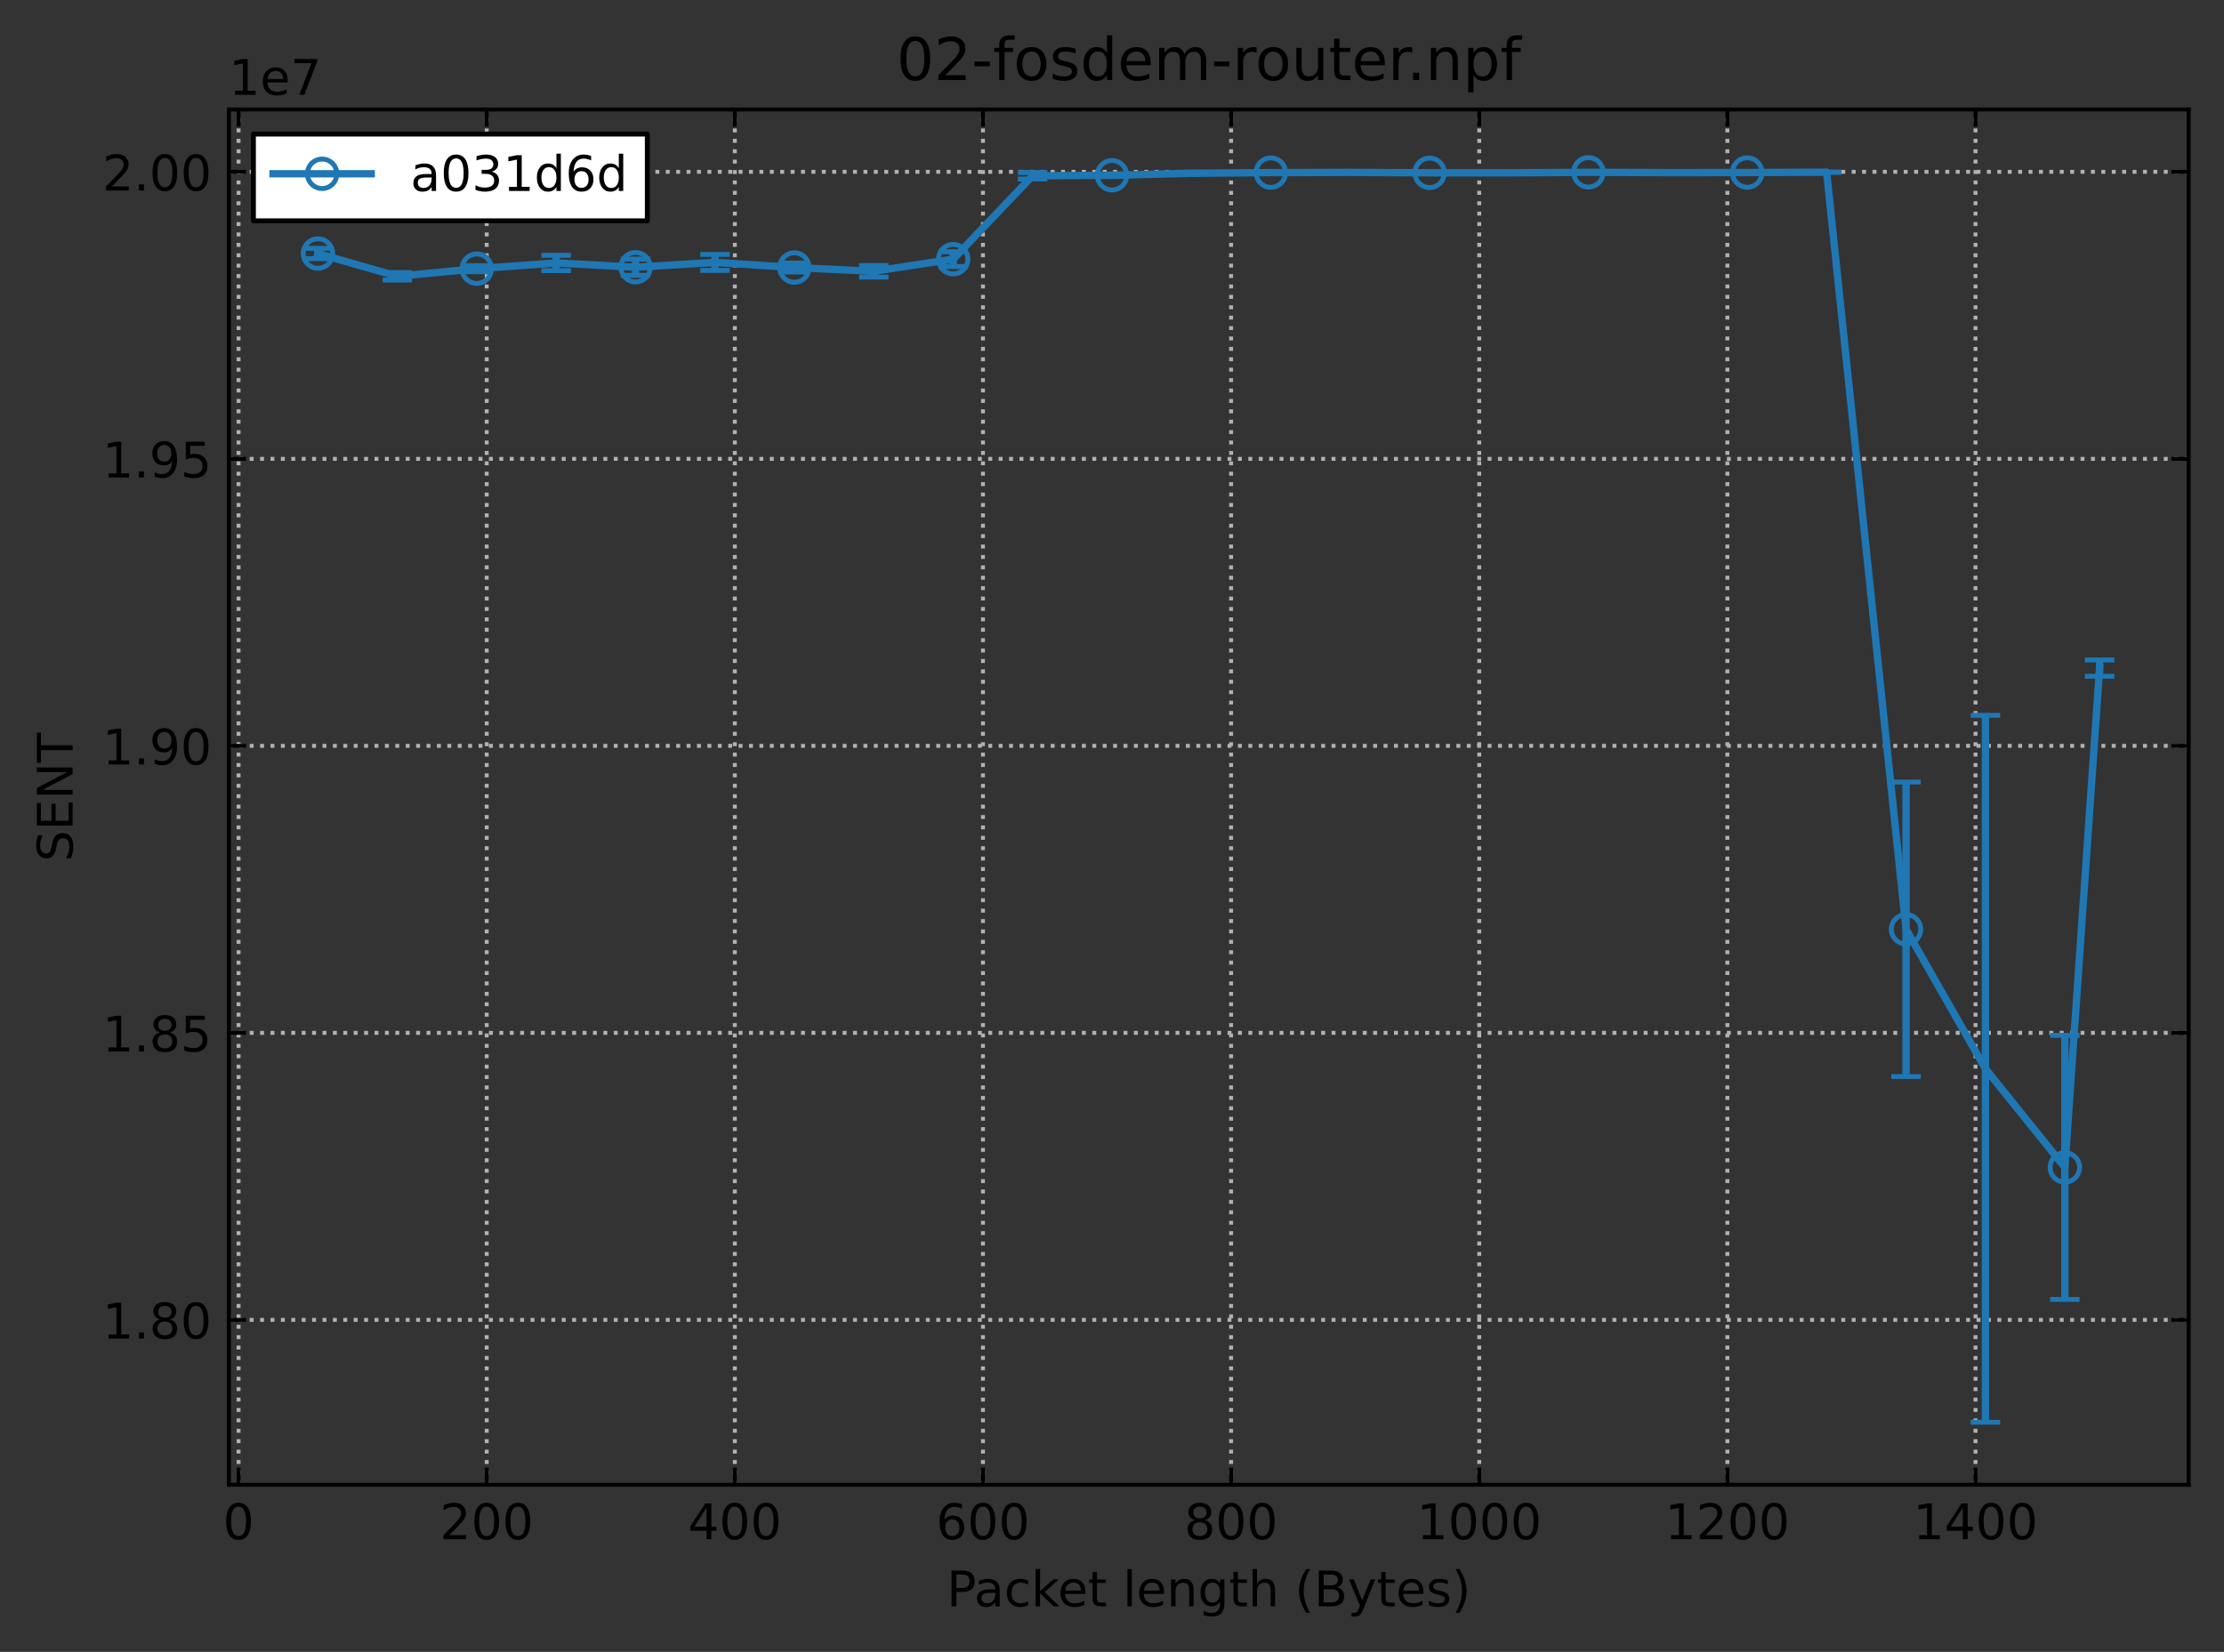 <?xml version="1.0" encoding="utf-8" standalone="no"?>
<!DOCTYPE svg PUBLIC "-//W3C//DTD SVG 1.1//EN"
  "http://www.w3.org/Graphics/SVG/1.1/DTD/svg11.dtd">
<!-- Created with matplotlib (https://matplotlib.org/) -->
<svg height="336.634pt" version="1.1" viewBox="0 0 453.234 336.634" width="453.234pt" xmlns="http://www.w3.org/2000/svg" xmlns:xlink="http://www.w3.org/1999/xlink">
 <rect x="0" y="0" width="453.234" height="336.634" fill="#333333" stroke="none"/>
 <defs>
  <style type="text/css">
*{stroke-linecap:butt;stroke-linejoin:round;}
  </style>
 </defs>
 <g id="figure_1">
  <g id="patch_1">
   <path d="M 0 336.634 
L 453.234 336.634 
L 453.234 0 
L 0 0 
z
" style="fill:none;"/>
  </g>
  <g id="axes_1">
   <g id="patch_2">
    <path d="M 46.644 302.578 
L 446.034 302.578 
L 446.034 22.318 
L 46.644 22.318 
z
" style="fill:none;"/>
   </g>
   <g id="matplotlib.axis_1">
    <g id="xtick_1">
     <g id="line2d_1">
      <path clip-path="url(#p5150acd25e)" d="M 48.616 302.578 
L 48.616 22.318 
" style="fill:none;stroke:#b2b2b2;stroke-dasharray:0.8,1.32;stroke-dashoffset:0;stroke-width:0.8;"/>
     </g>
     <g id="line2d_2">
      <defs>
       <path d="M 0 0 
L 0 -3.5 
" id="mf23ebaaec2" style="stroke:#000000;stroke-width:0.8;"/>
      </defs>
      <g>
       <use style="stroke:#000000;stroke-width:0.8;" x="48.616" xlink:href="#mf23ebaaec2" y="302.578"/>
      </g>
     </g>
     <g id="line2d_3">
      <defs>
       <path d="M 0 0 
L 0 3.5 
" id="mc54410e054" style="stroke:#000000;stroke-width:0.8;"/>
      </defs>
      <g>
       <use style="stroke:#000000;stroke-width:0.8;" x="48.616" xlink:href="#mc54410e054" y="22.318"/>
      </g>
     </g>
     <g id="text_1">
      <!-- 0 -->
      <defs>
       <path d="M 31.781 66.406 
Q 24.172 66.406 20.328 58.906 
Q 16.5 51.422 16.5 36.375 
Q 16.5 21.391 20.328 13.891 
Q 24.172 6.391 31.781 6.391 
Q 39.453 6.391 43.281 13.891 
Q 47.125 21.391 47.125 36.375 
Q 47.125 51.422 43.281 58.906 
Q 39.453 66.406 31.781 66.406 
z
M 31.781 74.219 
Q 44.047 74.219 50.516 64.516 
Q 56.984 54.828 56.984 36.375 
Q 56.984 17.969 50.516 8.266 
Q 44.047 -1.422 31.781 -1.422 
Q 19.531 -1.422 13.062 8.266 
Q 6.594 17.969 6.594 36.375 
Q 6.594 54.828 13.062 64.516 
Q 19.531 74.219 31.781 74.219 
z
" id="DejaVuSans-48"/>
      </defs>
      <g transform="translate(45.435 313.677)scale(0.1 -0.1)">
       <use xlink:href="#DejaVuSans-48"/>
      </g>
     </g>
    </g>
    <g id="xtick_2">
     <g id="line2d_4">
      <path clip-path="url(#p5150acd25e)" d="M 99.184 302.578 
L 99.184 22.318 
" style="fill:none;stroke:#b2b2b2;stroke-dasharray:0.8,1.32;stroke-dashoffset:0;stroke-width:0.8;"/>
     </g>
     <g id="line2d_5">
      <g>
       <use style="stroke:#000000;stroke-width:0.8;" x="99.184" xlink:href="#mf23ebaaec2" y="302.578"/>
      </g>
     </g>
     <g id="line2d_6">
      <g>
       <use style="stroke:#000000;stroke-width:0.8;" x="99.184" xlink:href="#mc54410e054" y="22.318"/>
      </g>
     </g>
     <g id="text_2">
      <!-- 200 -->
      <defs>
       <path d="M 19.188 8.297 
L 53.609 8.297 
L 53.609 0 
L 7.328 0 
L 7.328 8.297 
Q 12.938 14.109 22.625 23.891 
Q 32.328 33.688 34.812 36.531 
Q 39.547 41.844 41.422 45.531 
Q 43.312 49.219 43.312 52.781 
Q 43.312 58.594 39.234 62.25 
Q 35.156 65.922 28.609 65.922 
Q 23.969 65.922 18.812 64.312 
Q 13.672 62.703 7.812 59.422 
L 7.812 69.391 
Q 13.766 71.781 18.938 73 
Q 24.125 74.219 28.422 74.219 
Q 39.75 74.219 46.484 68.547 
Q 53.219 62.891 53.219 53.422 
Q 53.219 48.922 51.531 44.891 
Q 49.859 40.875 45.406 35.406 
Q 44.188 33.984 37.641 27.219 
Q 31.109 20.453 19.188 8.297 
z
" id="DejaVuSans-50"/>
      </defs>
      <g transform="translate(89.641 313.677)scale(0.1 -0.1)">
       <use xlink:href="#DejaVuSans-50"/>
       <use x="63.623" xlink:href="#DejaVuSans-48"/>
       <use x="127.246" xlink:href="#DejaVuSans-48"/>
      </g>
     </g>
    </g>
    <g id="xtick_3">
     <g id="line2d_7">
      <path clip-path="url(#p5150acd25e)" d="M 149.753 302.578 
L 149.753 22.318 
" style="fill:none;stroke:#b2b2b2;stroke-dasharray:0.8,1.32;stroke-dashoffset:0;stroke-width:0.8;"/>
     </g>
     <g id="line2d_8">
      <g>
       <use style="stroke:#000000;stroke-width:0.8;" x="149.753" xlink:href="#mf23ebaaec2" y="302.578"/>
      </g>
     </g>
     <g id="line2d_9">
      <g>
       <use style="stroke:#000000;stroke-width:0.8;" x="149.753" xlink:href="#mc54410e054" y="22.318"/>
      </g>
     </g>
     <g id="text_3">
      <!-- 400 -->
      <defs>
       <path d="M 37.797 64.312 
L 12.891 25.391 
L 37.797 25.391 
z
M 35.203 72.906 
L 47.609 72.906 
L 47.609 25.391 
L 58.016 25.391 
L 58.016 17.188 
L 47.609 17.188 
L 47.609 0 
L 37.797 0 
L 37.797 17.188 
L 4.891 17.188 
L 4.891 26.703 
z
" id="DejaVuSans-52"/>
      </defs>
      <g transform="translate(140.209 313.677)scale(0.1 -0.1)">
       <use xlink:href="#DejaVuSans-52"/>
       <use x="63.623" xlink:href="#DejaVuSans-48"/>
       <use x="127.246" xlink:href="#DejaVuSans-48"/>
      </g>
     </g>
    </g>
    <g id="xtick_4">
     <g id="line2d_10">
      <path clip-path="url(#p5150acd25e)" d="M 200.321 302.578 
L 200.321 22.318 
" style="fill:none;stroke:#b2b2b2;stroke-dasharray:0.8,1.32;stroke-dashoffset:0;stroke-width:0.8;"/>
     </g>
     <g id="line2d_11">
      <g>
       <use style="stroke:#000000;stroke-width:0.8;" x="200.321" xlink:href="#mf23ebaaec2" y="302.578"/>
      </g>
     </g>
     <g id="line2d_12">
      <g>
       <use style="stroke:#000000;stroke-width:0.8;" x="200.321" xlink:href="#mc54410e054" y="22.318"/>
      </g>
     </g>
     <g id="text_4">
      <!-- 600 -->
      <defs>
       <path d="M 33.016 40.375 
Q 26.375 40.375 22.484 35.828 
Q 18.609 31.297 18.609 23.391 
Q 18.609 15.531 22.484 10.953 
Q 26.375 6.391 33.016 6.391 
Q 39.656 6.391 43.531 10.953 
Q 47.406 15.531 47.406 23.391 
Q 47.406 31.297 43.531 35.828 
Q 39.656 40.375 33.016 40.375 
z
M 52.594 71.297 
L 52.594 62.312 
Q 48.875 64.062 45.094 64.984 
Q 41.312 65.922 37.594 65.922 
Q 27.828 65.922 22.672 59.328 
Q 17.531 52.734 16.797 39.406 
Q 19.672 43.656 24.016 45.922 
Q 28.375 48.188 33.594 48.188 
Q 44.578 48.188 50.953 41.516 
Q 57.328 34.859 57.328 23.391 
Q 57.328 12.156 50.688 5.359 
Q 44.047 -1.422 33.016 -1.422 
Q 20.359 -1.422 13.672 8.266 
Q 6.984 17.969 6.984 36.375 
Q 6.984 53.656 15.188 63.938 
Q 23.391 74.219 37.203 74.219 
Q 40.922 74.219 44.703 73.484 
Q 48.484 72.75 52.594 71.297 
z
" id="DejaVuSans-54"/>
      </defs>
      <g transform="translate(190.778 313.677)scale(0.1 -0.1)">
       <use xlink:href="#DejaVuSans-54"/>
       <use x="63.623" xlink:href="#DejaVuSans-48"/>
       <use x="127.246" xlink:href="#DejaVuSans-48"/>
      </g>
     </g>
    </g>
    <g id="xtick_5">
     <g id="line2d_13">
      <path clip-path="url(#p5150acd25e)" d="M 250.89 302.578 
L 250.89 22.318 
" style="fill:none;stroke:#b2b2b2;stroke-dasharray:0.8,1.32;stroke-dashoffset:0;stroke-width:0.8;"/>
     </g>
     <g id="line2d_14">
      <g>
       <use style="stroke:#000000;stroke-width:0.8;" x="250.89" xlink:href="#mf23ebaaec2" y="302.578"/>
      </g>
     </g>
     <g id="line2d_15">
      <g>
       <use style="stroke:#000000;stroke-width:0.8;" x="250.89" xlink:href="#mc54410e054" y="22.318"/>
      </g>
     </g>
     <g id="text_5">
      <!-- 800 -->
      <defs>
       <path d="M 31.781 34.625 
Q 24.75 34.625 20.719 30.859 
Q 16.703 27.094 16.703 20.516 
Q 16.703 13.922 20.719 10.156 
Q 24.75 6.391 31.781 6.391 
Q 38.812 6.391 42.859 10.172 
Q 46.922 13.969 46.922 20.516 
Q 46.922 27.094 42.891 30.859 
Q 38.875 34.625 31.781 34.625 
z
M 21.922 38.812 
Q 15.578 40.375 12.031 44.719 
Q 8.5 49.078 8.5 55.328 
Q 8.5 64.062 14.719 69.141 
Q 20.953 74.219 31.781 74.219 
Q 42.672 74.219 48.875 69.141 
Q 55.078 64.062 55.078 55.328 
Q 55.078 49.078 51.531 44.719 
Q 48 40.375 41.703 38.812 
Q 48.828 37.156 52.797 32.312 
Q 56.781 27.484 56.781 20.516 
Q 56.781 9.906 50.312 4.234 
Q 43.844 -1.422 31.781 -1.422 
Q 19.734 -1.422 13.25 4.234 
Q 6.781 9.906 6.781 20.516 
Q 6.781 27.484 10.781 32.312 
Q 14.797 37.156 21.922 38.812 
z
M 18.312 54.391 
Q 18.312 48.734 21.844 45.562 
Q 25.391 42.391 31.781 42.391 
Q 38.141 42.391 41.719 45.562 
Q 45.312 48.734 45.312 54.391 
Q 45.312 60.062 41.719 63.234 
Q 38.141 66.406 31.781 66.406 
Q 25.391 66.406 21.844 63.234 
Q 18.312 60.062 18.312 54.391 
z
" id="DejaVuSans-56"/>
      </defs>
      <g transform="translate(241.346 313.677)scale(0.1 -0.1)">
       <use xlink:href="#DejaVuSans-56"/>
       <use x="63.623" xlink:href="#DejaVuSans-48"/>
       <use x="127.246" xlink:href="#DejaVuSans-48"/>
      </g>
     </g>
    </g>
    <g id="xtick_6">
     <g id="line2d_16">
      <path clip-path="url(#p5150acd25e)" d="M 301.458 302.578 
L 301.458 22.318 
" style="fill:none;stroke:#b2b2b2;stroke-dasharray:0.8,1.32;stroke-dashoffset:0;stroke-width:0.8;"/>
     </g>
     <g id="line2d_17">
      <g>
       <use style="stroke:#000000;stroke-width:0.8;" x="301.458" xlink:href="#mf23ebaaec2" y="302.578"/>
      </g>
     </g>
     <g id="line2d_18">
      <g>
       <use style="stroke:#000000;stroke-width:0.8;" x="301.458" xlink:href="#mc54410e054" y="22.318"/>
      </g>
     </g>
     <g id="text_6">
      <!-- 1000 -->
      <defs>
       <path d="M 12.406 8.297 
L 28.516 8.297 
L 28.516 63.922 
L 10.984 60.406 
L 10.984 69.391 
L 28.422 72.906 
L 38.281 72.906 
L 38.281 8.297 
L 54.391 8.297 
L 54.391 0 
L 12.406 0 
z
" id="DejaVuSans-49"/>
      </defs>
      <g transform="translate(288.733 313.677)scale(0.1 -0.1)">
       <use xlink:href="#DejaVuSans-49"/>
       <use x="63.623" xlink:href="#DejaVuSans-48"/>
       <use x="127.246" xlink:href="#DejaVuSans-48"/>
       <use x="190.869" xlink:href="#DejaVuSans-48"/>
      </g>
     </g>
    </g>
    <g id="xtick_7">
     <g id="line2d_19">
      <path clip-path="url(#p5150acd25e)" d="M 352.027 302.578 
L 352.027 22.318 
" style="fill:none;stroke:#b2b2b2;stroke-dasharray:0.8,1.32;stroke-dashoffset:0;stroke-width:0.8;"/>
     </g>
     <g id="line2d_20">
      <g>
       <use style="stroke:#000000;stroke-width:0.8;" x="352.027" xlink:href="#mf23ebaaec2" y="302.578"/>
      </g>
     </g>
     <g id="line2d_21">
      <g>
       <use style="stroke:#000000;stroke-width:0.8;" x="352.027" xlink:href="#mc54410e054" y="22.318"/>
      </g>
     </g>
     <g id="text_7">
      <!-- 1200 -->
      <g transform="translate(339.302 313.677)scale(0.1 -0.1)">
       <use xlink:href="#DejaVuSans-49"/>
       <use x="63.623" xlink:href="#DejaVuSans-50"/>
       <use x="127.246" xlink:href="#DejaVuSans-48"/>
       <use x="190.869" xlink:href="#DejaVuSans-48"/>
      </g>
     </g>
    </g>
    <g id="xtick_8">
     <g id="line2d_22">
      <path clip-path="url(#p5150acd25e)" d="M 402.595 302.578 
L 402.595 22.318 
" style="fill:none;stroke:#b2b2b2;stroke-dasharray:0.8,1.32;stroke-dashoffset:0;stroke-width:0.8;"/>
     </g>
     <g id="line2d_23">
      <g>
       <use style="stroke:#000000;stroke-width:0.8;" x="402.595" xlink:href="#mf23ebaaec2" y="302.578"/>
      </g>
     </g>
     <g id="line2d_24">
      <g>
       <use style="stroke:#000000;stroke-width:0.8;" x="402.595" xlink:href="#mc54410e054" y="22.318"/>
      </g>
     </g>
     <g id="text_8">
      <!-- 1400 -->
      <g transform="translate(389.87 313.677)scale(0.1 -0.1)">
       <use xlink:href="#DejaVuSans-49"/>
       <use x="63.623" xlink:href="#DejaVuSans-52"/>
       <use x="127.246" xlink:href="#DejaVuSans-48"/>
       <use x="190.869" xlink:href="#DejaVuSans-48"/>
      </g>
     </g>
    </g>
    <g id="text_9">
     <!-- Packet length (Bytes) -->
     <defs>
      <path d="M 19.672 64.797 
L 19.672 37.406 
L 32.078 37.406 
Q 38.969 37.406 42.719 40.969 
Q 46.484 44.531 46.484 51.125 
Q 46.484 57.672 42.719 61.234 
Q 38.969 64.797 32.078 64.797 
z
M 9.812 72.906 
L 32.078 72.906 
Q 44.344 72.906 50.609 67.359 
Q 56.891 61.812 56.891 51.125 
Q 56.891 40.328 50.609 34.812 
Q 44.344 29.297 32.078 29.297 
L 19.672 29.297 
L 19.672 0 
L 9.812 0 
z
" id="DejaVuSans-80"/>
      <path d="M 34.281 27.484 
Q 23.391 27.484 19.188 25 
Q 14.984 22.516 14.984 16.5 
Q 14.984 11.719 18.141 8.906 
Q 21.297 6.109 26.703 6.109 
Q 34.188 6.109 38.703 11.406 
Q 43.219 16.703 43.219 25.484 
L 43.219 27.484 
z
M 52.203 31.203 
L 52.203 0 
L 43.219 0 
L 43.219 8.297 
Q 40.141 3.328 35.547 0.953 
Q 30.953 -1.422 24.312 -1.422 
Q 15.922 -1.422 10.953 3.297 
Q 6 8.016 6 15.922 
Q 6 25.141 12.172 29.828 
Q 18.359 34.516 30.609 34.516 
L 43.219 34.516 
L 43.219 35.406 
Q 43.219 41.609 39.141 45 
Q 35.062 48.391 27.688 48.391 
Q 23 48.391 18.547 47.266 
Q 14.109 46.141 10.016 43.891 
L 10.016 52.203 
Q 14.938 54.109 19.578 55.047 
Q 24.219 56 28.609 56 
Q 40.484 56 46.344 49.844 
Q 52.203 43.703 52.203 31.203 
z
" id="DejaVuSans-97"/>
      <path d="M 48.781 52.594 
L 48.781 44.188 
Q 44.969 46.297 41.141 47.344 
Q 37.312 48.391 33.406 48.391 
Q 24.656 48.391 19.812 42.844 
Q 14.984 37.312 14.984 27.297 
Q 14.984 17.281 19.812 11.734 
Q 24.656 6.203 33.406 6.203 
Q 37.312 6.203 41.141 7.25 
Q 44.969 8.297 48.781 10.406 
L 48.781 2.094 
Q 45.016 0.344 40.984 -0.531 
Q 36.969 -1.422 32.422 -1.422 
Q 20.062 -1.422 12.781 6.344 
Q 5.516 14.109 5.516 27.297 
Q 5.516 40.672 12.859 48.328 
Q 20.219 56 33.016 56 
Q 37.156 56 41.109 55.141 
Q 45.062 54.297 48.781 52.594 
z
" id="DejaVuSans-99"/>
      <path d="M 9.078 75.984 
L 18.109 75.984 
L 18.109 31.109 
L 44.922 54.688 
L 56.391 54.688 
L 27.391 29.109 
L 57.625 0 
L 45.906 0 
L 18.109 26.703 
L 18.109 0 
L 9.078 0 
z
" id="DejaVuSans-107"/>
      <path d="M 56.203 29.594 
L 56.203 25.203 
L 14.891 25.203 
Q 15.484 15.922 20.484 11.062 
Q 25.484 6.203 34.422 6.203 
Q 39.594 6.203 44.453 7.469 
Q 49.312 8.734 54.109 11.281 
L 54.109 2.781 
Q 49.266 0.734 44.188 -0.344 
Q 39.109 -1.422 33.891 -1.422 
Q 20.797 -1.422 13.156 6.188 
Q 5.516 13.812 5.516 26.812 
Q 5.516 40.234 12.766 48.109 
Q 20.016 56 32.328 56 
Q 43.359 56 49.781 48.891 
Q 56.203 41.797 56.203 29.594 
z
M 47.219 32.234 
Q 47.125 39.594 43.094 43.984 
Q 39.062 48.391 32.422 48.391 
Q 24.906 48.391 20.391 44.141 
Q 15.875 39.891 15.188 32.172 
z
" id="DejaVuSans-101"/>
      <path d="M 18.312 70.219 
L 18.312 54.688 
L 36.812 54.688 
L 36.812 47.703 
L 18.312 47.703 
L 18.312 18.016 
Q 18.312 11.328 20.141 9.422 
Q 21.969 7.516 27.594 7.516 
L 36.812 7.516 
L 36.812 0 
L 27.594 0 
Q 17.188 0 13.234 3.875 
Q 9.281 7.766 9.281 18.016 
L 9.281 47.703 
L 2.688 47.703 
L 2.688 54.688 
L 9.281 54.688 
L 9.281 70.219 
z
" id="DejaVuSans-116"/>
      <path id="DejaVuSans-32"/>
      <path d="M 9.422 75.984 
L 18.406 75.984 
L 18.406 0 
L 9.422 0 
z
" id="DejaVuSans-108"/>
      <path d="M 54.891 33.016 
L 54.891 0 
L 45.906 0 
L 45.906 32.719 
Q 45.906 40.484 42.875 44.328 
Q 39.844 48.188 33.797 48.188 
Q 26.516 48.188 22.312 43.547 
Q 18.109 38.922 18.109 30.906 
L 18.109 0 
L 9.078 0 
L 9.078 54.688 
L 18.109 54.688 
L 18.109 46.188 
Q 21.344 51.125 25.703 53.562 
Q 30.078 56 35.797 56 
Q 45.219 56 50.047 50.172 
Q 54.891 44.344 54.891 33.016 
z
" id="DejaVuSans-110"/>
      <path d="M 45.406 27.984 
Q 45.406 37.75 41.375 43.109 
Q 37.359 48.484 30.078 48.484 
Q 22.859 48.484 18.828 43.109 
Q 14.797 37.75 14.797 27.984 
Q 14.797 18.266 18.828 12.891 
Q 22.859 7.516 30.078 7.516 
Q 37.359 7.516 41.375 12.891 
Q 45.406 18.266 45.406 27.984 
z
M 54.391 6.781 
Q 54.391 -7.172 48.188 -13.984 
Q 42 -20.797 29.203 -20.797 
Q 24.469 -20.797 20.266 -20.094 
Q 16.062 -19.391 12.109 -17.922 
L 12.109 -9.188 
Q 16.062 -11.328 19.922 -12.344 
Q 23.781 -13.375 27.781 -13.375 
Q 36.625 -13.375 41.016 -8.766 
Q 45.406 -4.156 45.406 5.172 
L 45.406 9.625 
Q 42.625 4.781 38.281 2.391 
Q 33.938 0 27.875 0 
Q 17.828 0 11.672 7.656 
Q 5.516 15.328 5.516 27.984 
Q 5.516 40.672 11.672 48.328 
Q 17.828 56 27.875 56 
Q 33.938 56 38.281 53.609 
Q 42.625 51.219 45.406 46.391 
L 45.406 54.688 
L 54.391 54.688 
z
" id="DejaVuSans-103"/>
      <path d="M 54.891 33.016 
L 54.891 0 
L 45.906 0 
L 45.906 32.719 
Q 45.906 40.484 42.875 44.328 
Q 39.844 48.188 33.797 48.188 
Q 26.516 48.188 22.312 43.547 
Q 18.109 38.922 18.109 30.906 
L 18.109 0 
L 9.078 0 
L 9.078 75.984 
L 18.109 75.984 
L 18.109 46.188 
Q 21.344 51.125 25.703 53.562 
Q 30.078 56 35.797 56 
Q 45.219 56 50.047 50.172 
Q 54.891 44.344 54.891 33.016 
z
" id="DejaVuSans-104"/>
      <path d="M 31 75.875 
Q 24.469 64.656 21.281 53.656 
Q 18.109 42.672 18.109 31.391 
Q 18.109 20.125 21.312 9.062 
Q 24.516 -2 31 -13.188 
L 23.188 -13.188 
Q 15.875 -1.703 12.234 9.375 
Q 8.594 20.453 8.594 31.391 
Q 8.594 42.281 12.203 53.312 
Q 15.828 64.359 23.188 75.875 
z
" id="DejaVuSans-40"/>
      <path d="M 19.672 34.812 
L 19.672 8.109 
L 35.5 8.109 
Q 43.453 8.109 47.281 11.406 
Q 51.125 14.703 51.125 21.484 
Q 51.125 28.328 47.281 31.562 
Q 43.453 34.812 35.5 34.812 
z
M 19.672 64.797 
L 19.672 42.828 
L 34.281 42.828 
Q 41.5 42.828 45.031 45.531 
Q 48.578 48.25 48.578 53.812 
Q 48.578 59.328 45.031 62.062 
Q 41.5 64.797 34.281 64.797 
z
M 9.812 72.906 
L 35.016 72.906 
Q 46.297 72.906 52.391 68.219 
Q 58.5 63.531 58.5 54.891 
Q 58.5 48.188 55.375 44.234 
Q 52.25 40.281 46.188 39.312 
Q 53.469 37.75 57.5 32.781 
Q 61.531 27.828 61.531 20.406 
Q 61.531 10.641 54.891 5.312 
Q 48.25 0 35.984 0 
L 9.812 0 
z
" id="DejaVuSans-66"/>
      <path d="M 32.172 -5.078 
Q 28.375 -14.844 24.75 -17.812 
Q 21.141 -20.797 15.094 -20.797 
L 7.906 -20.797 
L 7.906 -13.281 
L 13.188 -13.281 
Q 16.891 -13.281 18.938 -11.516 
Q 21 -9.766 23.484 -3.219 
L 25.094 0.875 
L 2.984 54.688 
L 12.5 54.688 
L 29.594 11.922 
L 46.688 54.688 
L 56.203 54.688 
z
" id="DejaVuSans-121"/>
      <path d="M 44.281 53.078 
L 44.281 44.578 
Q 40.484 46.531 36.375 47.5 
Q 32.281 48.484 27.875 48.484 
Q 21.188 48.484 17.844 46.438 
Q 14.5 44.391 14.5 40.281 
Q 14.5 37.156 16.891 35.375 
Q 19.281 33.594 26.516 31.984 
L 29.594 31.297 
Q 39.156 29.25 43.188 25.516 
Q 47.219 21.781 47.219 15.094 
Q 47.219 7.469 41.188 3.016 
Q 35.156 -1.422 24.609 -1.422 
Q 20.219 -1.422 15.453 -0.562 
Q 10.688 0.297 5.422 2 
L 5.422 11.281 
Q 10.406 8.688 15.234 7.391 
Q 20.062 6.109 24.812 6.109 
Q 31.156 6.109 34.562 8.281 
Q 37.984 10.453 37.984 14.406 
Q 37.984 18.062 35.516 20.016 
Q 33.062 21.969 24.703 23.781 
L 21.578 24.516 
Q 13.234 26.266 9.516 29.906 
Q 5.812 33.547 5.812 39.891 
Q 5.812 47.609 11.281 51.797 
Q 16.75 56 26.812 56 
Q 31.781 56 36.172 55.266 
Q 40.578 54.547 44.281 53.078 
z
" id="DejaVuSans-115"/>
      <path d="M 8.016 75.875 
L 15.828 75.875 
Q 23.141 64.359 26.781 53.312 
Q 30.422 42.281 30.422 31.391 
Q 30.422 20.453 26.781 9.375 
Q 23.141 -1.703 15.828 -13.188 
L 8.016 -13.188 
Q 14.5 -2 17.703 9.062 
Q 20.906 20.125 20.906 31.391 
Q 20.906 42.672 17.703 53.656 
Q 14.5 64.656 8.016 75.875 
z
" id="DejaVuSans-41"/>
     </defs>
     <g transform="translate(192.936 327.355)scale(0.1 -0.1)">
      <use xlink:href="#DejaVuSans-80"/>
      <use x="55.803" xlink:href="#DejaVuSans-97"/>
      <use x="117.082" xlink:href="#DejaVuSans-99"/>
      <use x="172.062" xlink:href="#DejaVuSans-107"/>
      <use x="226.348" xlink:href="#DejaVuSans-101"/>
      <use x="287.871" xlink:href="#DejaVuSans-116"/>
      <use x="327.08" xlink:href="#DejaVuSans-32"/>
      <use x="358.867" xlink:href="#DejaVuSans-108"/>
      <use x="386.65" xlink:href="#DejaVuSans-101"/>
      <use x="448.174" xlink:href="#DejaVuSans-110"/>
      <use x="511.553" xlink:href="#DejaVuSans-103"/>
      <use x="575.029" xlink:href="#DejaVuSans-116"/>
      <use x="614.238" xlink:href="#DejaVuSans-104"/>
      <use x="677.617" xlink:href="#DejaVuSans-32"/>
      <use x="709.404" xlink:href="#DejaVuSans-40"/>
      <use x="748.418" xlink:href="#DejaVuSans-66"/>
      <use x="817.021" xlink:href="#DejaVuSans-121"/>
      <use x="876.201" xlink:href="#DejaVuSans-116"/>
      <use x="915.41" xlink:href="#DejaVuSans-101"/>
      <use x="976.934" xlink:href="#DejaVuSans-115"/>
      <use x="1029.033" xlink:href="#DejaVuSans-41"/>
     </g>
    </g>
   </g>
   <g id="matplotlib.axis_2">
    <g id="ytick_1">
     <g id="line2d_25">
      <path clip-path="url(#p5150acd25e)" d="M 46.644 268.977 
L 446.034 268.977 
" style="fill:none;stroke:#b2b2b2;stroke-dasharray:0.8,1.32;stroke-dashoffset:0;stroke-width:0.8;"/>
     </g>
     <g id="line2d_26">
      <defs>
       <path d="M 0 0 
L 3.5 0 
" id="mad63148bec" style="stroke:#000000;stroke-width:0.8;"/>
      </defs>
      <g>
       <use style="stroke:#000000;stroke-width:0.8;" x="46.644" xlink:href="#mad63148bec" y="268.977"/>
      </g>
     </g>
     <g id="line2d_27">
      <defs>
       <path d="M 0 0 
L -3.5 0 
" id="m25a9a1960d" style="stroke:#000000;stroke-width:0.8;"/>
      </defs>
      <g>
       <use style="stroke:#000000;stroke-width:0.8;" x="446.034" xlink:href="#m25a9a1960d" y="268.977"/>
      </g>
     </g>
     <g id="text_10">
      <!-- 1.80 -->
      <defs>
       <path d="M 10.688 12.406 
L 21 12.406 
L 21 0 
L 10.688 0 
z
" id="DejaVuSans-46"/>
      </defs>
      <g transform="translate(20.878 272.776)scale(0.1 -0.1)">
       <use xlink:href="#DejaVuSans-49"/>
       <use x="63.623" xlink:href="#DejaVuSans-46"/>
       <use x="95.41" xlink:href="#DejaVuSans-56"/>
       <use x="159.033" xlink:href="#DejaVuSans-48"/>
      </g>
     </g>
    </g>
    <g id="ytick_2">
     <g id="line2d_28">
      <path clip-path="url(#p5150acd25e)" d="M 46.644 210.487 
L 446.034 210.487 
" style="fill:none;stroke:#b2b2b2;stroke-dasharray:0.8,1.32;stroke-dashoffset:0;stroke-width:0.8;"/>
     </g>
     <g id="line2d_29">
      <g>
       <use style="stroke:#000000;stroke-width:0.8;" x="46.644" xlink:href="#mad63148bec" y="210.487"/>
      </g>
     </g>
     <g id="line2d_30">
      <g>
       <use style="stroke:#000000;stroke-width:0.8;" x="446.034" xlink:href="#m25a9a1960d" y="210.487"/>
      </g>
     </g>
     <g id="text_11">
      <!-- 1.85 -->
      <defs>
       <path d="M 10.797 72.906 
L 49.516 72.906 
L 49.516 64.594 
L 19.828 64.594 
L 19.828 46.734 
Q 21.969 47.469 24.109 47.828 
Q 26.266 48.188 28.422 48.188 
Q 40.625 48.188 47.75 41.5 
Q 54.891 34.812 54.891 23.391 
Q 54.891 11.625 47.562 5.094 
Q 40.234 -1.422 26.906 -1.422 
Q 22.312 -1.422 17.547 -0.641 
Q 12.797 0.141 7.719 1.703 
L 7.719 11.625 
Q 12.109 9.234 16.797 8.062 
Q 21.484 6.891 26.703 6.891 
Q 35.156 6.891 40.078 11.328 
Q 45.016 15.766 45.016 23.391 
Q 45.016 31 40.078 35.438 
Q 35.156 39.891 26.703 39.891 
Q 22.75 39.891 18.812 39.016 
Q 14.891 38.141 10.797 36.281 
z
" id="DejaVuSans-53"/>
      </defs>
      <g transform="translate(20.878 214.286)scale(0.1 -0.1)">
       <use xlink:href="#DejaVuSans-49"/>
       <use x="63.623" xlink:href="#DejaVuSans-46"/>
       <use x="95.41" xlink:href="#DejaVuSans-56"/>
       <use x="159.033" xlink:href="#DejaVuSans-53"/>
      </g>
     </g>
    </g>
    <g id="ytick_3">
     <g id="line2d_31">
      <path clip-path="url(#p5150acd25e)" d="M 46.644 151.997 
L 446.034 151.997 
" style="fill:none;stroke:#b2b2b2;stroke-dasharray:0.8,1.32;stroke-dashoffset:0;stroke-width:0.8;"/>
     </g>
     <g id="line2d_32">
      <g>
       <use style="stroke:#000000;stroke-width:0.8;" x="46.644" xlink:href="#mad63148bec" y="151.997"/>
      </g>
     </g>
     <g id="line2d_33">
      <g>
       <use style="stroke:#000000;stroke-width:0.8;" x="446.034" xlink:href="#m25a9a1960d" y="151.997"/>
      </g>
     </g>
     <g id="text_12">
      <!-- 1.90 -->
      <defs>
       <path d="M 10.984 1.516 
L 10.984 10.5 
Q 14.703 8.734 18.5 7.812 
Q 22.312 6.891 25.984 6.891 
Q 35.75 6.891 40.891 13.453 
Q 46.047 20.016 46.781 33.406 
Q 43.953 29.203 39.594 26.953 
Q 35.25 24.703 29.984 24.703 
Q 19.047 24.703 12.672 31.312 
Q 6.297 37.938 6.297 49.422 
Q 6.297 60.641 12.938 67.422 
Q 19.578 74.219 30.609 74.219 
Q 43.266 74.219 49.922 64.516 
Q 56.594 54.828 56.594 36.375 
Q 56.594 19.141 48.406 8.859 
Q 40.234 -1.422 26.422 -1.422 
Q 22.703 -1.422 18.891 -0.688 
Q 15.094 0.047 10.984 1.516 
z
M 30.609 32.422 
Q 37.25 32.422 41.125 36.953 
Q 45.016 41.5 45.016 49.422 
Q 45.016 57.281 41.125 61.844 
Q 37.25 66.406 30.609 66.406 
Q 23.969 66.406 20.094 61.844 
Q 16.219 57.281 16.219 49.422 
Q 16.219 41.5 20.094 36.953 
Q 23.969 32.422 30.609 32.422 
z
" id="DejaVuSans-57"/>
      </defs>
      <g transform="translate(20.878 155.796)scale(0.1 -0.1)">
       <use xlink:href="#DejaVuSans-49"/>
       <use x="63.623" xlink:href="#DejaVuSans-46"/>
       <use x="95.41" xlink:href="#DejaVuSans-57"/>
       <use x="159.033" xlink:href="#DejaVuSans-48"/>
      </g>
     </g>
    </g>
    <g id="ytick_4">
     <g id="line2d_34">
      <path clip-path="url(#p5150acd25e)" d="M 46.644 93.507 
L 446.034 93.507 
" style="fill:none;stroke:#b2b2b2;stroke-dasharray:0.8,1.32;stroke-dashoffset:0;stroke-width:0.8;"/>
     </g>
     <g id="line2d_35">
      <g>
       <use style="stroke:#000000;stroke-width:0.8;" x="46.644" xlink:href="#mad63148bec" y="93.507"/>
      </g>
     </g>
     <g id="line2d_36">
      <g>
       <use style="stroke:#000000;stroke-width:0.8;" x="446.034" xlink:href="#m25a9a1960d" y="93.507"/>
      </g>
     </g>
     <g id="text_13">
      <!-- 1.95 -->
      <g transform="translate(20.878 97.306)scale(0.1 -0.1)">
       <use xlink:href="#DejaVuSans-49"/>
       <use x="63.623" xlink:href="#DejaVuSans-46"/>
       <use x="95.41" xlink:href="#DejaVuSans-57"/>
       <use x="159.033" xlink:href="#DejaVuSans-53"/>
      </g>
     </g>
    </g>
    <g id="ytick_5">
     <g id="line2d_37">
      <path clip-path="url(#p5150acd25e)" d="M 46.644 35.017 
L 446.034 35.017 
" style="fill:none;stroke:#b2b2b2;stroke-dasharray:0.8,1.32;stroke-dashoffset:0;stroke-width:0.8;"/>
     </g>
     <g id="line2d_38">
      <g>
       <use style="stroke:#000000;stroke-width:0.8;" x="46.644" xlink:href="#mad63148bec" y="35.017"/>
      </g>
     </g>
     <g id="line2d_39">
      <g>
       <use style="stroke:#000000;stroke-width:0.8;" x="446.034" xlink:href="#m25a9a1960d" y="35.017"/>
      </g>
     </g>
     <g id="text_14">
      <!-- 2.00 -->
      <g transform="translate(20.878 38.816)scale(0.1 -0.1)">
       <use xlink:href="#DejaVuSans-50"/>
       <use x="63.623" xlink:href="#DejaVuSans-46"/>
       <use x="95.41" xlink:href="#DejaVuSans-48"/>
       <use x="159.033" xlink:href="#DejaVuSans-48"/>
      </g>
     </g>
    </g>
    <g id="text_15">
     <!-- SENT -->
     <defs>
      <path d="M 53.516 70.516 
L 53.516 60.891 
Q 47.906 63.578 42.922 64.891 
Q 37.938 66.219 33.297 66.219 
Q 25.25 66.219 20.875 63.094 
Q 16.5 59.969 16.5 54.203 
Q 16.5 49.359 19.406 46.891 
Q 22.312 44.438 30.422 42.922 
L 36.375 41.703 
Q 47.406 39.594 52.656 34.297 
Q 57.906 29 57.906 20.125 
Q 57.906 9.516 50.797 4.047 
Q 43.703 -1.422 29.984 -1.422 
Q 24.812 -1.422 18.969 -0.25 
Q 13.141 0.922 6.891 3.219 
L 6.891 13.375 
Q 12.891 10.016 18.656 8.297 
Q 24.422 6.594 29.984 6.594 
Q 38.422 6.594 43.016 9.906 
Q 47.609 13.234 47.609 19.391 
Q 47.609 24.75 44.312 27.781 
Q 41.016 30.812 33.5 32.328 
L 27.484 33.5 
Q 16.453 35.688 11.516 40.375 
Q 6.594 45.062 6.594 53.422 
Q 6.594 63.094 13.406 68.656 
Q 20.219 74.219 32.172 74.219 
Q 37.312 74.219 42.625 73.281 
Q 47.953 72.359 53.516 70.516 
z
" id="DejaVuSans-83"/>
      <path d="M 9.812 72.906 
L 55.906 72.906 
L 55.906 64.594 
L 19.672 64.594 
L 19.672 43.016 
L 54.391 43.016 
L 54.391 34.719 
L 19.672 34.719 
L 19.672 8.297 
L 56.781 8.297 
L 56.781 0 
L 9.812 0 
z
" id="DejaVuSans-69"/>
      <path d="M 9.812 72.906 
L 23.094 72.906 
L 55.422 11.922 
L 55.422 72.906 
L 64.984 72.906 
L 64.984 0 
L 51.703 0 
L 19.391 60.984 
L 19.391 0 
L 9.812 0 
z
" id="DejaVuSans-78"/>
      <path d="M -0.297 72.906 
L 61.375 72.906 
L 61.375 64.594 
L 35.5 64.594 
L 35.5 0 
L 25.594 0 
L 25.594 64.594 
L -0.297 64.594 
z
" id="DejaVuSans-84"/>
     </defs>
     <g transform="translate(14.798 175.576)rotate(-90)scale(0.1 -0.1)">
      <use xlink:href="#DejaVuSans-83"/>
      <use x="63.477" xlink:href="#DejaVuSans-69"/>
      <use x="126.66" xlink:href="#DejaVuSans-78"/>
      <use x="201.465" xlink:href="#DejaVuSans-84"/>
     </g>
    </g>
    <g id="text_16">
     <!-- 1e7 -->
     <defs>
      <path d="M 8.203 72.906 
L 55.078 72.906 
L 55.078 68.703 
L 28.609 0 
L 18.312 0 
L 43.219 64.594 
L 8.203 64.594 
z
" id="DejaVuSans-55"/>
     </defs>
     <g transform="translate(46.644 19.318)scale(0.1 -0.1)">
      <use xlink:href="#DejaVuSans-49"/>
      <use x="63.623" xlink:href="#DejaVuSans-101"/>
      <use x="125.146" xlink:href="#DejaVuSans-55"/>
     </g>
    </g>
   </g>
   <g id="LineCollection_1">
    <path clip-path="url(#p5150acd25e)" d="M 64.798 52.718 
L 64.798 50.612 
" style="fill:none;stroke:#1f77b4;stroke-width:1.5;"/>
    <path clip-path="url(#p5150acd25e)" d="M 80.98 57.069 
L 80.98 55.545 
" style="fill:none;stroke:#1f77b4;stroke-width:1.5;"/>
    <path clip-path="url(#p5150acd25e)" d="M 97.162 55.377 
L 97.162 54.137 
" style="fill:none;stroke:#1f77b4;stroke-width:1.5;"/>
    <path clip-path="url(#p5150acd25e)" d="M 113.344 55.154 
L 113.344 52.024 
" style="fill:none;stroke:#1f77b4;stroke-width:1.5;"/>
    <path clip-path="url(#p5150acd25e)" d="M 129.526 56.106 
L 129.526 52.799 
" style="fill:none;stroke:#1f77b4;stroke-width:1.5;"/>
    <path clip-path="url(#p5150acd25e)" d="M 145.707 55.103 
L 145.707 51.841 
" style="fill:none;stroke:#1f77b4;stroke-width:1.5;"/>
    <path clip-path="url(#p5150acd25e)" d="M 161.889 55.437 
L 161.889 53.608 
" style="fill:none;stroke:#1f77b4;stroke-width:1.5;"/>
    <path clip-path="url(#p5150acd25e)" d="M 178.071 56.467 
L 178.071 54.105 
" style="fill:none;stroke:#1f77b4;stroke-width:1.5;"/>
    <path clip-path="url(#p5150acd25e)" d="M 194.253 54.321 
L 194.253 51.3 
" style="fill:none;stroke:#1f77b4;stroke-width:1.5;"/>
    <path clip-path="url(#p5150acd25e)" d="M 210.435 36.489 
L 210.435 35.157 
" style="fill:none;stroke:#1f77b4;stroke-width:1.5;"/>
    <path clip-path="url(#p5150acd25e)" d="M 226.617 35.962 
L 226.617 35.465 
" style="fill:none;stroke:#1f77b4;stroke-width:1.5;"/>
    <path clip-path="url(#p5150acd25e)" d="M 242.799 35.51 
L 242.799 35.111 
" style="fill:none;stroke:#1f77b4;stroke-width:1.5;"/>
    <path clip-path="url(#p5150acd25e)" d="M 258.981 35.243 
L 258.981 35.109 
" style="fill:none;stroke:#1f77b4;stroke-width:1.5;"/>
    <path clip-path="url(#p5150acd25e)" d="M 275.163 35.168 
L 275.163 35.089 
" style="fill:none;stroke:#1f77b4;stroke-width:1.5;"/>
    <path clip-path="url(#p5150acd25e)" d="M 291.345 35.24 
L 291.345 35.191 
" style="fill:none;stroke:#1f77b4;stroke-width:1.5;"/>
    <path clip-path="url(#p5150acd25e)" d="M 307.527 35.253 
L 307.527 35.183 
" style="fill:none;stroke:#1f77b4;stroke-width:1.5;"/>
    <path clip-path="url(#p5150acd25e)" d="M 323.709 35.134 
L 323.709 35.096 
" style="fill:none;stroke:#1f77b4;stroke-width:1.5;"/>
    <path clip-path="url(#p5150acd25e)" d="M 339.89 35.242 
L 339.89 35.097 
" style="fill:none;stroke:#1f77b4;stroke-width:1.5;"/>
    <path clip-path="url(#p5150acd25e)" d="M 356.072 35.232 
L 356.072 35.087 
" style="fill:none;stroke:#1f77b4;stroke-width:1.5;"/>
    <path clip-path="url(#p5150acd25e)" d="M 372.254 35.125 
L 372.254 35.057 
" style="fill:none;stroke:#1f77b4;stroke-width:1.5;"/>
    <path clip-path="url(#p5150acd25e)" d="M 388.436 219.388 
L 388.436 159.371 
" style="fill:none;stroke:#1f77b4;stroke-width:1.5;"/>
    <path clip-path="url(#p5150acd25e)" d="M 404.618 289.839 
L 404.618 145.771 
" style="fill:none;stroke:#1f77b4;stroke-width:1.5;"/>
    <path clip-path="url(#p5150acd25e)" d="M 420.8 264.82 
L 420.8 210.996 
" style="fill:none;stroke:#1f77b4;stroke-width:1.5;"/>
    <path clip-path="url(#p5150acd25e)" d="M 427.88 137.812 
L 427.88 134.489 
" style="fill:none;stroke:#1f77b4;stroke-width:1.5;"/>
   </g>
   <g id="line2d_40">
    <path clip-path="url(#p5150acd25e)" d="M 64.798 51.665 
L 80.98 56.307 
L 97.162 54.757 
L 113.344 53.589 
L 129.526 54.453 
L 145.707 53.472 
L 161.889 54.523 
L 178.071 55.286 
L 194.253 52.811 
L 210.435 35.823 
L 226.617 35.714 
L 242.799 35.31 
L 258.981 35.176 
L 275.163 35.128 
L 291.345 35.216 
L 307.527 35.218 
L 323.709 35.115 
L 339.89 35.169 
L 356.072 35.16 
L 372.254 35.091 
L 388.436 189.379 
L 404.618 217.805 
L 420.8 237.908 
L 427.88 136.15 
" style="fill:none;stroke:#1f77b4;stroke-linecap:square;stroke-width:1.5;"/>
    <defs>
     <path d="M 0 3 
C 0.796 3 1.559 2.684 2.121 2.121 
C 2.684 1.559 3 0.796 3 0 
C 3 -0.796 2.684 -1.559 2.121 -2.121 
C 1.559 -2.684 0.796 -3 0 -3 
C -0.796 -3 -1.559 -2.684 -2.121 -2.121 
C -2.684 -1.559 -3 -0.796 -3 0 
C -3 0.796 -2.684 1.559 -2.121 2.121 
C -1.559 2.684 -0.796 3 0 3 
z
" id="ma2b2da2777" style="stroke:#1f77b4;"/>
    </defs>
    <g clip-path="url(#p5150acd25e)">
     <use style="fill-opacity:0;stroke:#1f77b4;" x="64.798" xlink:href="#ma2b2da2777" y="51.665"/>
     <use style="fill-opacity:0;stroke:#1f77b4;" x="97.162" xlink:href="#ma2b2da2777" y="54.757"/>
     <use style="fill-opacity:0;stroke:#1f77b4;" x="129.526" xlink:href="#ma2b2da2777" y="54.453"/>
     <use style="fill-opacity:0;stroke:#1f77b4;" x="161.889" xlink:href="#ma2b2da2777" y="54.523"/>
     <use style="fill-opacity:0;stroke:#1f77b4;" x="194.253" xlink:href="#ma2b2da2777" y="52.811"/>
     <use style="fill-opacity:0;stroke:#1f77b4;" x="226.617" xlink:href="#ma2b2da2777" y="35.714"/>
     <use style="fill-opacity:0;stroke:#1f77b4;" x="258.981" xlink:href="#ma2b2da2777" y="35.176"/>
     <use style="fill-opacity:0;stroke:#1f77b4;" x="291.345" xlink:href="#ma2b2da2777" y="35.216"/>
     <use style="fill-opacity:0;stroke:#1f77b4;" x="323.709" xlink:href="#ma2b2da2777" y="35.115"/>
     <use style="fill-opacity:0;stroke:#1f77b4;" x="356.072" xlink:href="#ma2b2da2777" y="35.16"/>
     <use style="fill-opacity:0;stroke:#1f77b4;" x="388.436" xlink:href="#ma2b2da2777" y="189.379"/>
     <use style="fill-opacity:0;stroke:#1f77b4;" x="420.8" xlink:href="#ma2b2da2777" y="237.908"/>
    </g>
   </g>
   <g id="line2d_41">
    <defs>
     <path d="M 3 0 
L -3 -0 
" id="m07278bedef" style="stroke:#1f77b4;"/>
    </defs>
    <g clip-path="url(#p5150acd25e)">
     <use style="fill:#1f77b4;stroke:#1f77b4;" x="64.798" xlink:href="#m07278bedef" y="52.718"/>
     <use style="fill:#1f77b4;stroke:#1f77b4;" x="80.98" xlink:href="#m07278bedef" y="57.069"/>
     <use style="fill:#1f77b4;stroke:#1f77b4;" x="97.162" xlink:href="#m07278bedef" y="55.377"/>
     <use style="fill:#1f77b4;stroke:#1f77b4;" x="113.344" xlink:href="#m07278bedef" y="55.154"/>
     <use style="fill:#1f77b4;stroke:#1f77b4;" x="129.526" xlink:href="#m07278bedef" y="56.106"/>
     <use style="fill:#1f77b4;stroke:#1f77b4;" x="145.707" xlink:href="#m07278bedef" y="55.103"/>
     <use style="fill:#1f77b4;stroke:#1f77b4;" x="161.889" xlink:href="#m07278bedef" y="55.437"/>
     <use style="fill:#1f77b4;stroke:#1f77b4;" x="178.071" xlink:href="#m07278bedef" y="56.467"/>
     <use style="fill:#1f77b4;stroke:#1f77b4;" x="194.253" xlink:href="#m07278bedef" y="54.321"/>
     <use style="fill:#1f77b4;stroke:#1f77b4;" x="210.435" xlink:href="#m07278bedef" y="36.489"/>
     <use style="fill:#1f77b4;stroke:#1f77b4;" x="226.617" xlink:href="#m07278bedef" y="35.962"/>
     <use style="fill:#1f77b4;stroke:#1f77b4;" x="242.799" xlink:href="#m07278bedef" y="35.51"/>
     <use style="fill:#1f77b4;stroke:#1f77b4;" x="258.981" xlink:href="#m07278bedef" y="35.243"/>
     <use style="fill:#1f77b4;stroke:#1f77b4;" x="275.163" xlink:href="#m07278bedef" y="35.168"/>
     <use style="fill:#1f77b4;stroke:#1f77b4;" x="291.345" xlink:href="#m07278bedef" y="35.24"/>
     <use style="fill:#1f77b4;stroke:#1f77b4;" x="307.527" xlink:href="#m07278bedef" y="35.253"/>
     <use style="fill:#1f77b4;stroke:#1f77b4;" x="323.709" xlink:href="#m07278bedef" y="35.134"/>
     <use style="fill:#1f77b4;stroke:#1f77b4;" x="339.89" xlink:href="#m07278bedef" y="35.242"/>
     <use style="fill:#1f77b4;stroke:#1f77b4;" x="356.072" xlink:href="#m07278bedef" y="35.232"/>
     <use style="fill:#1f77b4;stroke:#1f77b4;" x="372.254" xlink:href="#m07278bedef" y="35.125"/>
     <use style="fill:#1f77b4;stroke:#1f77b4;" x="388.436" xlink:href="#m07278bedef" y="219.388"/>
     <use style="fill:#1f77b4;stroke:#1f77b4;" x="404.618" xlink:href="#m07278bedef" y="289.839"/>
     <use style="fill:#1f77b4;stroke:#1f77b4;" x="420.8" xlink:href="#m07278bedef" y="264.82"/>
     <use style="fill:#1f77b4;stroke:#1f77b4;" x="427.88" xlink:href="#m07278bedef" y="137.812"/>
    </g>
   </g>
   <g id="line2d_42">
    <g clip-path="url(#p5150acd25e)">
     <use style="fill:#1f77b4;stroke:#1f77b4;" x="64.798" xlink:href="#m07278bedef" y="50.612"/>
     <use style="fill:#1f77b4;stroke:#1f77b4;" x="80.98" xlink:href="#m07278bedef" y="55.545"/>
     <use style="fill:#1f77b4;stroke:#1f77b4;" x="97.162" xlink:href="#m07278bedef" y="54.137"/>
     <use style="fill:#1f77b4;stroke:#1f77b4;" x="113.344" xlink:href="#m07278bedef" y="52.024"/>
     <use style="fill:#1f77b4;stroke:#1f77b4;" x="129.526" xlink:href="#m07278bedef" y="52.799"/>
     <use style="fill:#1f77b4;stroke:#1f77b4;" x="145.707" xlink:href="#m07278bedef" y="51.841"/>
     <use style="fill:#1f77b4;stroke:#1f77b4;" x="161.889" xlink:href="#m07278bedef" y="53.608"/>
     <use style="fill:#1f77b4;stroke:#1f77b4;" x="178.071" xlink:href="#m07278bedef" y="54.105"/>
     <use style="fill:#1f77b4;stroke:#1f77b4;" x="194.253" xlink:href="#m07278bedef" y="51.3"/>
     <use style="fill:#1f77b4;stroke:#1f77b4;" x="210.435" xlink:href="#m07278bedef" y="35.157"/>
     <use style="fill:#1f77b4;stroke:#1f77b4;" x="226.617" xlink:href="#m07278bedef" y="35.465"/>
     <use style="fill:#1f77b4;stroke:#1f77b4;" x="242.799" xlink:href="#m07278bedef" y="35.111"/>
     <use style="fill:#1f77b4;stroke:#1f77b4;" x="258.981" xlink:href="#m07278bedef" y="35.109"/>
     <use style="fill:#1f77b4;stroke:#1f77b4;" x="275.163" xlink:href="#m07278bedef" y="35.089"/>
     <use style="fill:#1f77b4;stroke:#1f77b4;" x="291.345" xlink:href="#m07278bedef" y="35.191"/>
     <use style="fill:#1f77b4;stroke:#1f77b4;" x="307.527" xlink:href="#m07278bedef" y="35.183"/>
     <use style="fill:#1f77b4;stroke:#1f77b4;" x="323.709" xlink:href="#m07278bedef" y="35.096"/>
     <use style="fill:#1f77b4;stroke:#1f77b4;" x="339.89" xlink:href="#m07278bedef" y="35.097"/>
     <use style="fill:#1f77b4;stroke:#1f77b4;" x="356.072" xlink:href="#m07278bedef" y="35.087"/>
     <use style="fill:#1f77b4;stroke:#1f77b4;" x="372.254" xlink:href="#m07278bedef" y="35.057"/>
     <use style="fill:#1f77b4;stroke:#1f77b4;" x="388.436" xlink:href="#m07278bedef" y="159.371"/>
     <use style="fill:#1f77b4;stroke:#1f77b4;" x="404.618" xlink:href="#m07278bedef" y="145.771"/>
     <use style="fill:#1f77b4;stroke:#1f77b4;" x="420.8" xlink:href="#m07278bedef" y="210.996"/>
     <use style="fill:#1f77b4;stroke:#1f77b4;" x="427.88" xlink:href="#m07278bedef" y="134.489"/>
    </g>
   </g>
   <g id="line2d_43"/>
   <g id="patch_3">
    <path d="M 46.644 302.578 
L 46.644 22.318 
" style="fill:none;stroke:#000000;stroke-linecap:square;stroke-linejoin:miter;stroke-width:0.8;"/>
   </g>
   <g id="patch_4">
    <path d="M 446.034 302.578 
L 446.034 22.318 
" style="fill:none;stroke:#000000;stroke-linecap:square;stroke-linejoin:miter;stroke-width:0.8;"/>
   </g>
   <g id="patch_5">
    <path d="M 46.644 302.578 
L 446.034 302.578 
" style="fill:none;stroke:#000000;stroke-linecap:square;stroke-linejoin:miter;stroke-width:0.8;"/>
   </g>
   <g id="patch_6">
    <path d="M 46.644 22.318 
L 446.034 22.318 
" style="fill:none;stroke:#000000;stroke-linecap:square;stroke-linejoin:miter;stroke-width:0.8;"/>
   </g>
   <g id="text_17">
    <!-- 02-fosdem-router.npf -->
    <defs>
     <path d="M 4.891 31.391 
L 31.203 31.391 
L 31.203 23.391 
L 4.891 23.391 
z
" id="DejaVuSans-45"/>
     <path d="M 37.109 75.984 
L 37.109 68.5 
L 28.516 68.5 
Q 23.688 68.5 21.797 66.547 
Q 19.922 64.594 19.922 59.516 
L 19.922 54.688 
L 34.719 54.688 
L 34.719 47.703 
L 19.922 47.703 
L 19.922 0 
L 10.891 0 
L 10.891 47.703 
L 2.297 47.703 
L 2.297 54.688 
L 10.891 54.688 
L 10.891 58.5 
Q 10.891 67.625 15.141 71.797 
Q 19.391 75.984 28.609 75.984 
z
" id="DejaVuSans-102"/>
     <path d="M 30.609 48.391 
Q 23.391 48.391 19.188 42.75 
Q 14.984 37.109 14.984 27.297 
Q 14.984 17.484 19.156 11.844 
Q 23.344 6.203 30.609 6.203 
Q 37.797 6.203 41.984 11.859 
Q 46.188 17.531 46.188 27.297 
Q 46.188 37.016 41.984 42.703 
Q 37.797 48.391 30.609 48.391 
z
M 30.609 56 
Q 42.328 56 49.016 48.375 
Q 55.719 40.766 55.719 27.297 
Q 55.719 13.875 49.016 6.219 
Q 42.328 -1.422 30.609 -1.422 
Q 18.844 -1.422 12.172 6.219 
Q 5.516 13.875 5.516 27.297 
Q 5.516 40.766 12.172 48.375 
Q 18.844 56 30.609 56 
z
" id="DejaVuSans-111"/>
     <path d="M 45.406 46.391 
L 45.406 75.984 
L 54.391 75.984 
L 54.391 0 
L 45.406 0 
L 45.406 8.203 
Q 42.578 3.328 38.25 0.953 
Q 33.938 -1.422 27.875 -1.422 
Q 17.969 -1.422 11.734 6.484 
Q 5.516 14.406 5.516 27.297 
Q 5.516 40.188 11.734 48.094 
Q 17.969 56 27.875 56 
Q 33.938 56 38.25 53.625 
Q 42.578 51.266 45.406 46.391 
z
M 14.797 27.297 
Q 14.797 17.391 18.875 11.75 
Q 22.953 6.109 30.078 6.109 
Q 37.203 6.109 41.297 11.75 
Q 45.406 17.391 45.406 27.297 
Q 45.406 37.203 41.297 42.844 
Q 37.203 48.484 30.078 48.484 
Q 22.953 48.484 18.875 42.844 
Q 14.797 37.203 14.797 27.297 
z
" id="DejaVuSans-100"/>
     <path d="M 52 44.188 
Q 55.375 50.25 60.062 53.125 
Q 64.75 56 71.094 56 
Q 79.641 56 84.281 50.016 
Q 88.922 44.047 88.922 33.016 
L 88.922 0 
L 79.891 0 
L 79.891 32.719 
Q 79.891 40.578 77.094 44.375 
Q 74.312 48.188 68.609 48.188 
Q 61.625 48.188 57.562 43.547 
Q 53.516 38.922 53.516 30.906 
L 53.516 0 
L 44.484 0 
L 44.484 32.719 
Q 44.484 40.625 41.703 44.406 
Q 38.922 48.188 33.109 48.188 
Q 26.219 48.188 22.156 43.531 
Q 18.109 38.875 18.109 30.906 
L 18.109 0 
L 9.078 0 
L 9.078 54.688 
L 18.109 54.688 
L 18.109 46.188 
Q 21.188 51.219 25.484 53.609 
Q 29.781 56 35.688 56 
Q 41.656 56 45.828 52.969 
Q 50 49.953 52 44.188 
z
" id="DejaVuSans-109"/>
     <path d="M 41.109 46.297 
Q 39.594 47.172 37.812 47.578 
Q 36.031 48 33.891 48 
Q 26.266 48 22.188 43.047 
Q 18.109 38.094 18.109 28.812 
L 18.109 0 
L 9.078 0 
L 9.078 54.688 
L 18.109 54.688 
L 18.109 46.188 
Q 20.953 51.172 25.484 53.578 
Q 30.031 56 36.531 56 
Q 37.453 56 38.578 55.875 
Q 39.703 55.766 41.062 55.516 
z
" id="DejaVuSans-114"/>
     <path d="M 8.5 21.578 
L 8.5 54.688 
L 17.484 54.688 
L 17.484 21.922 
Q 17.484 14.156 20.5 10.266 
Q 23.531 6.391 29.594 6.391 
Q 36.859 6.391 41.078 11.031 
Q 45.312 15.672 45.312 23.688 
L 45.312 54.688 
L 54.297 54.688 
L 54.297 0 
L 45.312 0 
L 45.312 8.406 
Q 42.047 3.422 37.719 1 
Q 33.406 -1.422 27.688 -1.422 
Q 18.266 -1.422 13.375 4.438 
Q 8.5 10.297 8.5 21.578 
z
M 31.109 56 
z
" id="DejaVuSans-117"/>
     <path d="M 18.109 8.203 
L 18.109 -20.797 
L 9.078 -20.797 
L 9.078 54.688 
L 18.109 54.688 
L 18.109 46.391 
Q 20.953 51.266 25.266 53.625 
Q 29.594 56 35.594 56 
Q 45.562 56 51.781 48.094 
Q 58.016 40.188 58.016 27.297 
Q 58.016 14.406 51.781 6.484 
Q 45.562 -1.422 35.594 -1.422 
Q 29.594 -1.422 25.266 0.953 
Q 20.953 3.328 18.109 8.203 
z
M 48.688 27.297 
Q 48.688 37.203 44.609 42.844 
Q 40.531 48.484 33.406 48.484 
Q 26.266 48.484 22.188 42.844 
Q 18.109 37.203 18.109 27.297 
Q 18.109 17.391 22.188 11.75 
Q 26.266 6.109 33.406 6.109 
Q 40.531 6.109 44.609 11.75 
Q 48.688 17.391 48.688 27.297 
z
" id="DejaVuSans-112"/>
    </defs>
    <g transform="translate(182.721 16.318)scale(0.12 -0.12)">
     <use xlink:href="#DejaVuSans-48"/>
     <use x="63.623" xlink:href="#DejaVuSans-50"/>
     <use x="127.246" xlink:href="#DejaVuSans-45"/>
     <use x="163.33" xlink:href="#DejaVuSans-102"/>
     <use x="198.535" xlink:href="#DejaVuSans-111"/>
     <use x="259.717" xlink:href="#DejaVuSans-115"/>
     <use x="311.816" xlink:href="#DejaVuSans-100"/>
     <use x="375.293" xlink:href="#DejaVuSans-101"/>
     <use x="436.816" xlink:href="#DejaVuSans-109"/>
     <use x="534.229" xlink:href="#DejaVuSans-45"/>
     <use x="570.312" xlink:href="#DejaVuSans-114"/>
     <use x="609.176" xlink:href="#DejaVuSans-111"/>
     <use x="670.357" xlink:href="#DejaVuSans-117"/>
     <use x="733.736" xlink:href="#DejaVuSans-116"/>
     <use x="772.945" xlink:href="#DejaVuSans-101"/>
     <use x="834.469" xlink:href="#DejaVuSans-114"/>
     <use x="866.457" xlink:href="#DejaVuSans-46"/>
     <use x="898.244" xlink:href="#DejaVuSans-110"/>
     <use x="961.623" xlink:href="#DejaVuSans-112"/>
     <use x="1025.1" xlink:href="#DejaVuSans-102"/>
    </g>
   </g>
   <g id="legend_1">
    <g id="patch_7">
     <path d="M 51.644 44.996 
L 131.919 44.996 
L 131.919 27.318 
L 51.644 27.318 
z
" style="fill:#ffffff;stroke:#000000;stroke-linejoin:miter;"/>
    </g>
    <g id="line2d_44">
     <path d="M 55.644 35.417 
L 75.644 35.417 
" style="fill:none;stroke:#1f77b4;stroke-linecap:square;stroke-width:1.5;"/>
    </g>
    <g id="line2d_45">
     <g>
      <use style="fill-opacity:0;stroke:#1f77b4;" x="65.644" xlink:href="#ma2b2da2777" y="35.417"/>
     </g>
    </g>
    <g id="text_18">
     <!-- a031d6d -->
     <defs>
      <path d="M 40.578 39.312 
Q 47.656 37.797 51.625 33 
Q 55.609 28.219 55.609 21.188 
Q 55.609 10.406 48.188 4.484 
Q 40.766 -1.422 27.094 -1.422 
Q 22.516 -1.422 17.656 -0.516 
Q 12.797 0.391 7.625 2.203 
L 7.625 11.719 
Q 11.719 9.328 16.594 8.109 
Q 21.484 6.891 26.812 6.891 
Q 36.078 6.891 40.938 10.547 
Q 45.797 14.203 45.797 21.188 
Q 45.797 27.641 41.281 31.266 
Q 36.766 34.906 28.719 34.906 
L 20.219 34.906 
L 20.219 43.016 
L 29.109 43.016 
Q 36.375 43.016 40.234 45.922 
Q 44.094 48.828 44.094 54.297 
Q 44.094 59.906 40.109 62.906 
Q 36.141 65.922 28.719 65.922 
Q 24.656 65.922 20.016 65.031 
Q 15.375 64.156 9.812 62.312 
L 9.812 71.094 
Q 15.438 72.656 20.344 73.438 
Q 25.25 74.219 29.594 74.219 
Q 40.828 74.219 47.359 69.109 
Q 53.906 64.016 53.906 55.328 
Q 53.906 49.266 50.438 45.094 
Q 46.969 40.922 40.578 39.312 
z
" id="DejaVuSans-51"/>
     </defs>
     <g transform="translate(83.644 38.917)scale(0.1 -0.1)">
      <use xlink:href="#DejaVuSans-97"/>
      <use x="61.279" xlink:href="#DejaVuSans-48"/>
      <use x="124.902" xlink:href="#DejaVuSans-51"/>
      <use x="188.525" xlink:href="#DejaVuSans-49"/>
      <use x="252.148" xlink:href="#DejaVuSans-100"/>
      <use x="315.625" xlink:href="#DejaVuSans-54"/>
      <use x="379.248" xlink:href="#DejaVuSans-100"/>
     </g>
    </g>
   </g>
  </g>
 </g>
 <defs>
  <clipPath id="p5150acd25e">
   <rect height="280.26" width="399.39" x="46.644" y="22.318"/>
  </clipPath>
 </defs>
</svg>
